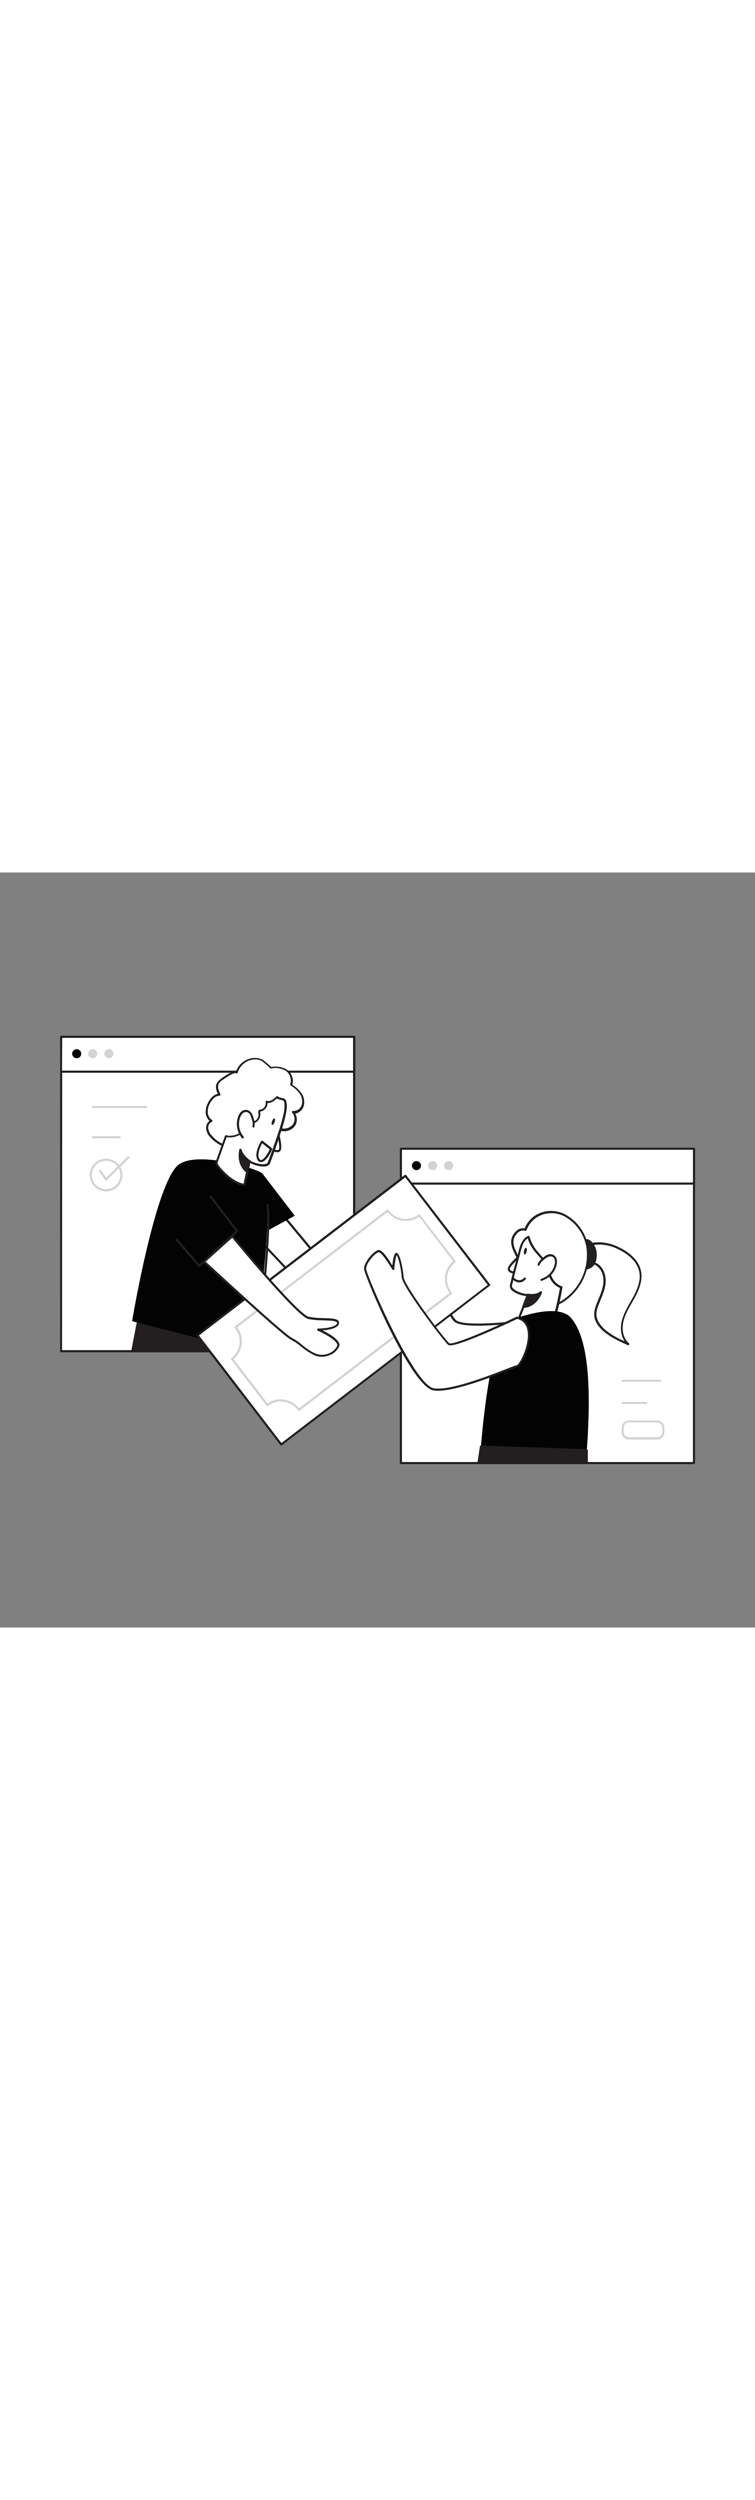 <svg version="1.1" id="Layer_1" xmlns="http://www.w3.org/2000/svg" xmlns:xlink="http://www.w3.org/1999/xlink" x="0px" y="0px" viewBox="0 0 500 500" style="width: 151px;" xml:space="preserve" data-imageid="money-transfer-3-4" imageName="Money Transfer 3" class="illustrations_image">
<rect x="0" y="0" width="500" height="500" fill="#808080" stroke="none"/>
<style type="text/css">
	.st0_money-transfer-3-4{fill:#FFFFFF;}
	.st1_money-transfer-3-4{fill:#231F20;}
	.st2_money-transfer-3-4{fill:#68E1FD;}
	.st3_money-transfer-3-4{fill:#D1D3D4;}
</style>
<g id="Screen_2_money-transfer-3-4">
	<rect x="265.5" y="183" class="st0_money-transfer-3-4" width="194.1" height="208.1"/>
	<path class="st1_money-transfer-3-4" d="M459.5,391.8H265.5c-0.4,0-0.7-0.3-0.7-0.7v0V183c0-0.4,0.3-0.7,0.7-0.7l0,0h194.1c0.4,0,0.7,0.3,0.7,0.7&#10;&#9;&#9;c0,0,0,0,0,0v208.1C460.2,391.5,459.9,391.8,459.5,391.8L459.5,391.8z M266.2,390.4h192.7V183.7H266.2L266.2,390.4z"/>
	<rect x="265.5" y="183" class="st0_money-transfer-3-4" width="194.1" height="23.1"/>
	<path class="st1_money-transfer-3-4" d="M459.5,206.7H265.5c-0.4,0-0.7-0.3-0.7-0.7c0,0,0,0,0,0v-23c0-0.4,0.3-0.7,0.7-0.7l0,0h194.1&#10;&#9;&#9;c0.4,0,0.7,0.3,0.7,0.7c0,0,0,0,0,0v23C460.3,206.4,459.9,206.7,459.5,206.7C459.6,206.7,459.6,206.7,459.5,206.7z M266.2,205.3&#10;&#9;&#9;h192.7v-21.7H266.2L266.2,205.3z"/>
	<circle class="st2_money-transfer-3-4 targetColor" cx="275.8" cy="194.1" r="3" style="fill: rgb(3, 3, 3);"/>
	<circle class="st3_money-transfer-3-4" cx="286.5" cy="194.1" r="3"/>
	<circle class="st3_money-transfer-3-4" cx="297.1" cy="194.1" r="3"/>
	<path class="st3_money-transfer-3-4" d="M437.2,337.3h-24.8c-0.4,0-0.7-0.3-0.7-0.7s0.3-0.7,0.7-0.7c0,0,0,0,0,0h24.8c0.4,0,0.7,0.3,0.7,0.7&#10;&#9;&#9;C437.9,336.9,437.6,337.3,437.2,337.3z"/>
	<path class="st3_money-transfer-3-4" d="M428,352h-15.6c-0.4,0-0.7-0.3-0.7-0.7s0.3-0.7,0.7-0.7c0,0,0,0,0,0H428c0.4,0,0.7,0.3,0.7,0.7&#10;&#9;&#9;S428.4,352,428,352C428,352,428,352,428,352z"/>
	<path class="st3_money-transfer-3-4" d="M435.2,375.5h-18.7c-2.6,0-4.8-2.1-4.8-4.8v-3c0-2.6,2.1-4.8,4.8-4.8h18.7c2.6,0,4.8,2.1,4.8,4.8v3&#10;&#9;&#9;C440,373.3,437.8,375.5,435.2,375.5z M416.5,364.2c-1.9,0-3.4,1.5-3.4,3.4v0v3c0,1.9,1.5,3.4,3.4,3.4h0h18.7c1.9,0,3.4-1.5,3.4-3.4&#10;&#9;&#9;v0v-3c0-1.9-1.5-3.4-3.4-3.4h0H416.5z"/>
</g>
<g id="Character_Female_Right_Hand_money-transfer-3-4">
	<path class="st0_money-transfer-3-4" d="M350.3,296.7c0,0-43.3,6.2-49.1,0s-19.1-41.4-19.1-41.4L266.6,268c0,0,11.6,66,31.2,65.6s63.6-16.5,63.6-16.5&#10;&#9;&#9;L350.3,296.7L350.3,296.7z"/>
	<path class="st1_money-transfer-3-4" d="M297.7,334.3c-19.9,0-31.2-63.5-31.7-66.2c0-0.2,0-0.5,0.2-0.7l15.4-12.7c0.2-0.1,0.4-0.2,0.6-0.1&#10;&#9;&#9;c0.2,0.1,0.4,0.2,0.5,0.4c0.1,0.4,13.3,35.2,19,41.2c4.6,4.8,36.5,1.5,48.5-0.2c0.3,0,0.6,0.1,0.7,0.4l11.1,20.5&#10;&#9;&#9;c0.2,0.3,0.1,0.8-0.3,1c0,0-0.1,0-0.1,0c-0.4,0.2-44.3,16.2-63.8,16.5L297.7,334.3L297.7,334.3z M267.4,268.3&#10;&#9;&#9;c1,5.5,12.3,64.6,30.2,64.6h0.1c17.9-0.3,56.6-14,62.6-16.1l-10.5-19.3c-2.2,0.3-11.9,1.6-21.9,2.2c-15.5,1-24.7,0.2-27.3-2.5&#10;&#9;&#9;c-5.4-5.7-16.7-35-18.9-40.7L267.4,268.3L267.4,268.3z"/>
</g>
<g id="Screen_1_money-transfer-3-4">
	<rect x="40.5" y="108.9" class="st0_money-transfer-3-4" width="194.1" height="208.1"/>
	<path class="st1_money-transfer-3-4" d="M234.5,317.7H40.5c-0.4,0-0.7-0.3-0.7-0.7l0,0V108.9c0-0.4,0.3-0.7,0.7-0.7h194.1c0.4,0,0.7,0.3,0.7,0.7V317&#10;&#9;&#9;C235.2,317.4,234.9,317.7,234.5,317.7C234.6,317.7,234.5,317.7,234.5,317.7z M41.1,316.3h192.7V109.6H41.2L41.1,316.3z"/>
	<rect x="40.5" y="108.9" class="st0_money-transfer-3-4" width="194.1" height="23.1"/>
	<path class="st1_money-transfer-3-4" d="M234.5,132.6H40.5c-0.4,0-0.7-0.3-0.7-0.7v-23.1c0-0.4,0.3-0.7,0.7-0.7h194.1c0.4,0,0.7,0.3,0.7,0.7v23&#10;&#9;&#9;C235.2,132.3,234.9,132.6,234.5,132.6C234.5,132.6,234.5,132.6,234.5,132.6z M41.1,131.2h192.7v-21.7H41.2L41.1,131.2z"/>
	<circle class="st2_money-transfer-3-4 targetColor" cx="50.8" cy="120" r="3" style="fill: rgb(3, 3, 3);"/>
	<circle class="st3_money-transfer-3-4" cx="61.4" cy="120" r="3"/>
	<circle class="st3_money-transfer-3-4" cx="72.1" cy="120" r="3"/>
	<path class="st3_money-transfer-3-4" d="M96.9,156H61.4c-0.4,0-0.7-0.3-0.7-0.7c0-0.4,0.3-0.7,0.7-0.7c0,0,0,0,0,0h35.5c0.4,0,0.7,0.3,0.7,0.7&#10;&#9;&#9;C97.6,155.7,97.3,156,96.9,156z"/>
	<path class="st3_money-transfer-3-4" d="M79.2,176H61.4c-0.4,0-0.7-0.3-0.7-0.7c0-0.4,0.3-0.7,0.7-0.7h17.8c0.4,0,0.7,0.3,0.7,0.7&#10;&#9;&#9;C79.9,175.7,79.6,176,79.2,176C79.2,176,79.2,176,79.2,176z"/>
	<path class="st3_money-transfer-3-4" d="M70.3,211.2c-6,0-10.9-4.9-10.9-10.9c0-6,4.9-10.8,10.8-10.8c6,0,10.9,4.9,10.9,10.8&#10;&#9;&#9;C81.1,206.4,76.3,211.2,70.3,211.2z M70.3,190.9c-5.2,0-9.5,4.2-9.5,9.4c0,5.2,4.2,9.4,9.4,9.4c5.2,0,9.5-4.2,9.5-9.4l0,0&#10;&#9;&#9;C79.8,195.2,75.5,190.9,70.3,190.9z"/>
	<path class="st3_money-transfer-3-4" d="M70.3,204L70.3,204c-0.3,0-0.4-0.1-0.6-0.3l-4.1-5.6c-0.2-0.3-0.2-0.8,0.2-1c0.3-0.2,0.8-0.2,1,0.1l3.6,4.9&#10;&#9;&#9;l14.2-14c0.3-0.3,0.7-0.3,1,0s0.3,0.7,0,1l-14.8,14.6C70.7,203.9,70.5,204,70.3,204L70.3,204z"/>
</g>
<g id="Character_Male_and_Money_money-transfer-3-4">
	<polygon class="st1_money-transfer-3-4" points="92.1,293.2 87.6,317 161.7,317 157.6,305 &#9;"/>
	<path class="st1_money-transfer-3-4" d="M161.7,317.7H87.6c-0.2,0-0.4-0.1-0.5-0.2c-0.1-0.2-0.2-0.4-0.2-0.6l4.6-23.8c0.1-0.4,0.4-0.6,0.8-0.6&#10;&#9;&#9;l65.5,11.7c0.3,0,0.5,0.2,0.5,0.5l4.1,12.1c0.1,0.4-0.1,0.8-0.4,0.9C161.8,317.7,161.8,317.7,161.7,317.7L161.7,317.7z M88.4,316.3&#10;&#9;&#9;h72.3l-3.6-10.8l-64.4-11.5L88.4,316.3L88.4,316.3z"/>
	<polygon class="st0_money-transfer-3-4" points="186.6,225.9 228.6,276.5 210.1,284.1 165.1,236.2 &#9;"/>
	<path class="st1_money-transfer-3-4" d="M210.1,284.8c-0.2,0-0.4-0.1-0.5-0.2l-45-47.9c-0.2-0.2-0.2-0.4-0.2-0.6c0-0.2,0.2-0.4,0.4-0.5l21.5-10.3&#10;&#9;&#9;c0.3-0.1,0.6-0.1,0.8,0.2l42,50.6c0.1,0.2,0.2,0.4,0.1,0.6c-0.1,0.2-0.2,0.4-0.4,0.5l-18.5,7.6&#10;&#9;&#9;C210.3,284.8,210.2,284.8,210.1,284.8L210.1,284.8z M166.2,236.4l44,46.9l17.2-7l-41.1-49.5L166.2,236.4z"/>
	<polygon class="st2_money-transfer-3-4 targetColor" points="173.9,199.5 195.2,227.3 166.2,243.2 &#9;" style="fill: rgb(3, 3, 3);"/>
	<path class="st2_money-transfer-3-4 targetColor" d="M173.9,199.5c-1.8-2.9-42.1-15.5-55.4-6.2s-27.3,81.5-31,103.8l80.7,20.8C168.2,317.9,183.7,215.4,173.9,199.5&#10;&#9;&#9;L173.9,199.5z" style="fill: rgb(3, 3, 3);"/>
	<path class="st1_money-transfer-3-4" d="M172.3,299.8L172.3,299.8c-0.5,0-0.7-0.4-0.7-0.8c0,0,0,0,0,0c0.1-0.6,7.2-63,4.9-78.6&#10;&#9;&#9;c-0.1-0.4,0.2-0.7,0.6-0.8c0.4-0.1,0.7,0.2,0.8,0.6c2.3,15.8-4.6,76.4-4.9,79C172.9,299.6,172.6,299.8,172.3,299.8L172.3,299.8z"/>
	<path class="st0_money-transfer-3-4" d="M151.6,182.1c-4.4-1.5-8.4-3.4-11.6-7.1c-1.5-1.5-2.4-3.4-2.8-5.4c-0.2-2.1,0.8-4.4,2.8-5&#10;&#9;&#9;c-1.9-1.3-3.1-3.4-3.1-5.8c0-2.3,0.6-4.5,1.7-6.5c1.4-2.6,3.7-5.1,6.7-5.2c-1.1-2.3-2.1-4.9-1.1-7.2c0.6-1.1,1.5-2.1,2.5-2.8&#10;&#9;&#9;c2-1.5,4.1-2.9,6.3-4c1.2-0.6,2.7-1.1,3.8-0.3c1.3-4.7,5.2-8.3,10.1-9.2c2.3-0.5,4.8-0.2,6.9,0.9c0.7,0.3,5.9,4.9,5.6,4.9&#10;&#9;&#9;c3.4-1,8.9-0.1,11.4,2.5c2.2,2.4,3,5.7,2,8.8c2.5,1.4,4.6,3.3,6.3,5.6c1.7,2.3,2.2,5.3,1.4,8.1c-0.9,2.7-3.6,4.8-6.4,4.4&#10;&#9;&#9;c2.4,2.5,2.5,6.4,0.3,9c-2.3,2.5-5.8,3.4-9,2.2c-0.4-0.2-0.9-0.3-1.3-0.3c-0.5,0.2-1,0.5-1.4,0.9c-1.5,1.1-3.2,0.7-4.8,1.4&#10;&#9;&#9;c-2.1,0.9-4.1,2.9-6,4.1c-1.9,1.3-3.9,2.5-6,3.6c-2.3,1.2-4.4,3.1-7,3.9c-2.2,0.7-3.5-0.3-5.6-1L151.6,182.1L151.6,182.1z"/>
	<path class="st1_money-transfer-3-4" d="M157.3,184.5c-1,0-2.1-0.3-3-0.7c-0.4-0.2-0.9-0.3-1.4-0.5l-1.6-0.5l0,0c-3.8-1.3-8.2-3.2-11.9-7.3&#10;&#9;&#9;c-1.6-1.6-2.6-3.6-2.9-5.8c-0.2-2,0.6-4,2.2-5.2c-1.5-1.5-2.5-3.5-2.5-5.6c0-2.4,0.6-4.8,1.8-6.9c0.8-1.5,2.9-4.8,6.2-5.4&#10;&#9;&#9;c-1-2.2-1.7-4.7-0.7-6.9c0.7-1.2,1.6-2.2,2.7-3c2-1.6,4.1-2.9,6.4-4.1c1.1-0.7,2.4-0.9,3.6-0.7c1.6-4.6,5.6-8,10.4-8.9&#10;&#9;&#9;c2.5-0.5,5.1-0.1,7.4,1c2,1.5,3.8,3.1,5.6,4.8c3.5-0.8,9,0.1,11.7,2.8c2.3,2.4,3.2,5.8,2.3,9c2.4,1.4,4.4,3.3,6,5.5&#10;&#9;&#9;c1.8,2.5,2.3,5.7,1.5,8.7c-0.8,2.5-3,4.4-5.6,4.9c1.7,2.8,1.4,6.2-0.6,8.7c-2.5,2.7-6.3,3.7-9.8,2.4h-0.1c-0.3-0.1-0.6-0.2-0.9-0.2&#10;&#9;&#9;c-0.3,0.1-0.6,0.3-0.8,0.5l-0.3,0.2c-0.9,0.6-1.9,0.9-3,1c-0.6,0.1-1.3,0.2-1.9,0.5c-1.4,0.7-2.8,1.6-4,2.7c-0.6,0.5-1.3,1-1.9,1.4&#10;&#9;&#9;c-2,1.3-4,2.5-6.1,3.7c-0.8,0.4-1.5,0.9-2.3,1.4c-1.5,1.1-3.1,1.9-4.8,2.5C158.4,184.5,157.8,184.6,157.3,184.5z M155.4,133&#10;&#9;&#9;c-0.8,0.1-1.5,0.3-2.1,0.7c-2.2,1.1-4.2,2.4-6.2,3.9c-1,0.6-1.8,1.5-2.3,2.5c-0.9,2,0.1,4.5,1.1,6.7c0.1,0.2,0.1,0.5,0,0.7&#10;&#9;&#9;c-0.1,0.2-0.3,0.3-0.6,0.3c-3.2,0.1-5.3,3.4-6.1,4.8c-1.1,1.9-1.7,4-1.6,6.1c0,2.1,1.1,4,2.8,5.2c0.2,0.1,0.4,0.4,0.3,0.7&#10;&#9;&#9;c0,0.3-0.2,0.5-0.5,0.6c-1.7,0.6-2.5,2.7-2.3,4.3c0.3,1.9,1.2,3.6,2.6,5c3.4,3.9,7.6,5.7,11.3,6.9l0,0l1.6,0.5&#10;&#9;&#9;c0.5,0.2,1,0.4,1.5,0.5c1.1,0.6,2.5,0.8,3.7,0.4c1.6-0.6,3.1-1.4,4.5-2.4c0.8-0.5,1.6-1,2.4-1.4c2.1-1.1,4.1-2.3,6-3.6&#10;&#9;&#9;c0.6-0.4,1.2-0.9,1.9-1.4c1.3-1.1,2.7-2,4.2-2.8c0.7-0.3,1.5-0.5,2.2-0.6c0.9-0.1,1.7-0.3,2.4-0.8l0.2-0.2c0.4-0.4,1-0.7,1.5-0.8&#10;&#9;&#9;c0.5,0,1,0.1,1.5,0.3h0.1c2.9,1.1,6.1,0.3,8.2-2c1.9-2.3,1.8-5.8-0.2-8c-0.2-0.2-0.3-0.5-0.1-0.8c0.1-0.3,0.4-0.4,0.7-0.4&#10;&#9;&#9;c2.6,0.1,4.9-1.5,5.7-4c0.7-2.6,0.2-5.3-1.3-7.4c-1.6-2.2-3.6-4.1-6-5.4c-0.3-0.2-0.4-0.5-0.3-0.8c0.9-2.8,0.2-5.9-1.9-8.1&#10;&#9;&#9;c-2.4-2.4-7.6-3.3-10.7-2.4l0,0c-0.4,0.1-0.7-0.1-0.9-0.4c-1.7-1.6-3.4-3.2-5.3-4.6c-2-1-4.3-1.3-6.5-0.8c-4.6,0.9-8.2,4.2-9.5,8.6&#10;&#9;&#9;c-0.1,0.2-0.2,0.4-0.4,0.5c-0.2,0.1-0.5,0-0.7-0.1c-0.3-0.2-0.6-0.3-0.9-0.3L155.4,133z"/>
	<path class="st0_money-transfer-3-4" d="M183.8,171.5c0,0,3.2,11.2,1.3,12.7s-5.6-1.1-5.6-1.1"/>
	<path class="st1_money-transfer-3-4" d="M183.6,185.3c-1.6-0.2-3.2-0.7-4.6-1.7c-0.3-0.2-0.5-0.6-0.3-1c0.2-0.3,0.6-0.5,1-0.3c0,0,0.1,0,0.1,0.1&#10;&#9;&#9;c0.9,0.6,3.6,2.1,4.8,1.1c0.9-0.7-0.1-6.8-1.5-11.9c-0.1-0.4,0-0.8,0.4-0.9c0.4-0.1,0.8,0,0.9,0.4c0,0,0,0.1,0,0.1&#10;&#9;&#9;c0.8,2.7,3.1,11.7,1,13.4C184.9,185.1,184.2,185.3,183.6,185.3L183.6,185.3z"/>
	<path class="st0_money-transfer-3-4" d="M188.2,150.7c0.5,0.5,0.8,1.2,0.8,1.9c0.3,2.5,0.1,5-0.5,7.4c-1,4.7-2.4,9.4-4,14c-2,6.1-4.1,12.2-6.4,18.2&#10;&#9;&#9;c-1.4,3.8-11.5,0.7-12.9-1l-3.3,15.8c0,0-5.2-0.2-12.1-6.6s-6.4-8.3-6.4-8.3l6.3-17.5c0,0,6.6,2.2,13.1-4.5c1-1.1,1.9-3,3.1-3.8&#10;&#9;&#9;c1.5-1,3.2-0.8,4.5-2.2c1.2-1.4,1.7-3.3,1.3-5.1c-0.1-0.4-0.2-0.9,0.1-1.1c0.2-0.1,0.4-0.2,0.7-0.2c2.7-0.5,4.5-3.1,4.1-5.8&#10;&#9;&#9;c0,0,0,0,0-0.1c2.5,0.8,5-1.2,7-3.1c-0.6,0.6,3.9,1.4,4,1.5c0.3,0.1,0.6,0.3,0.8,0.5L188.2,150.7z"/>
	<path class="st1_money-transfer-3-4" d="M161.9,207.6L161.9,207.6c-0.2,0-5.6-0.3-12.6-6.7c-6.7-6.1-6.7-8.4-6.6-9l6.3-17.5c0.1-0.4,0.5-0.5,0.9-0.4&#10;&#9;&#9;c0.2,0.1,6.3,1.9,12.4-4.3c0.4-0.5,0.8-1,1.1-1.5c0.5-0.9,1.3-1.7,2.1-2.4c0.6-0.4,1.3-0.7,2.1-0.9c0.9-0.2,1.7-0.6,2.3-1.2&#10;&#9;&#9;c1.1-1.2,1.5-2.9,1.2-4.5c-0.2-0.6-0.1-1.3,0.3-1.8c0.3-0.2,0.6-0.4,1-0.4c1.2-0.2,2.2-0.8,2.8-1.8c0.7-0.9,0.9-2.1,0.7-3.2&#10;&#9;&#9;c-0.1-0.2,0-0.5,0.2-0.7c0.2-0.2,0.4-0.2,0.7-0.1c2.2,0.7,4.5-1.2,6.3-2.9l0,0c0.3-0.3,0.7-0.3,1,0c0.1,0.1,0.2,0.2,0.2,0.3&#10;&#9;&#9;c1,0.4,2.1,0.7,3.2,0.9l0.3,0.1c0.4,0.1,0.7,0.3,1,0.6l0,0c0.6,0.6,0.9,1.4,1,2.3c0.5,2.6-0.1,5.4-0.5,7.6&#10;&#9;&#9;c-0.9,4.3-2.1,8.6-3.6,12.8l-0.4,1.3c-2,6.1-4.1,12.2-6.4,18.2c-0.5,1.3-1.7,2.1-3.1,2.2c-3.1,0.5-7.8-0.9-10-2.2l-3.1,14.7&#10;&#9;&#9;C162.5,207.4,162.2,207.6,161.9,207.6L161.9,207.6z M144,192.3c0,0,0.2,2,6.2,7.5c5.3,4.9,9.6,6,11.1,6.3l3.2-15.2&#10;&#9;&#9;c0.1-0.3,0.3-0.5,0.5-0.5c0.3-0.1,0.5,0,0.7,0.2c0.8,1,6.2,3,9.7,2.5c1.1-0.2,1.8-0.6,2-1.3c2.3-6,4.4-12.1,6.4-18.1l0.4-1.3&#10;&#9;&#9;c1.5-4.1,2.6-8.3,3.6-12.6c0.6-2.3,0.7-4.7,0.5-7.1c0-0.5-0.2-1.1-0.6-1.5c-0.2-0.1-0.4-0.3-0.6-0.4H187c-1.3-0.2-2.5-0.6-3.7-1.1&#10;&#9;&#9;c-1.7,1.6-3.8,3.1-6.1,2.9c0,1.2-0.3,2.3-1,3.3c-0.9,1.3-2.2,2.1-3.7,2.4c-0.1,0-0.2,0-0.3,0c0.1,0.1,0.1,0.3,0.1,0.4&#10;&#9;&#9;c0.4,2-0.1,4.2-1.5,5.7c-0.8,0.8-1.8,1.4-2.9,1.6c-0.6,0.2-1.2,0.4-1.7,0.7c-0.7,0.6-1.3,1.2-1.7,2c-0.4,0.6-0.8,1.1-1.3,1.7&#10;&#9;&#9;c-5.6,5.7-11.2,5.2-13.1,4.8L144,192.3L144,192.3L144,192.3z"/>
	<path class="st0_money-transfer-3-4" d="M167.8,168.2c0.3-1.6,0.2-3.2-0.4-4.8c-0.3-1.2-0.7-2.4-1.3-3.5c-0.6-1.1-1.7-1.9-3-2.1&#10;&#9;&#9;c-1.1-0.1-2.2,0.4-3,1.1c-0.8,0.8-1.4,1.7-1.7,2.8c-1.7,4.6-0.8,9.8,2.4,13.6c-0.1-0.2-0.1-0.3-0.2-0.5"/>
	<path class="st1_money-transfer-3-4" d="M160.7,176.1c-0.2,0-0.4-0.1-0.5-0.2c-3.3-4-4.2-9.4-2.5-14.3c0.4-1.2,1-2.2,1.9-3.1c0.9-0.9,2.2-1.4,3.6-1.3&#10;&#9;&#9;c1.5,0.2,2.8,1.1,3.5,2.4c0.7,1.1,1.1,2.4,1.4,3.7c0.6,1.6,0.7,3.4,0.4,5.1c-0.1,0.4-0.5,0.6-0.8,0.5c-0.4-0.1-0.6-0.5-0.5-0.8&#10;&#9;&#9;c0,0,0,0,0-0.1c0.3-1.5,0.1-3-0.4-4.4c-0.3-1.2-0.7-2.3-1.2-3.3c-0.5-0.9-1.4-1.6-2.5-1.7c-0.9,0-1.8,0.3-2.4,0.9&#10;&#9;&#9;c-0.7,0.7-1.2,1.6-1.6,2.5c-1.5,4.1-0.9,8.7,1.7,12.2c0.2,0.1,0.3,0.2,0.4,0.4l0.2,0.5c0.1,0.3,0,0.7-0.2,0.9&#10;&#9;&#9;C161,176.1,160.9,176.1,160.7,176.1L160.7,176.1z"/>
	<path class="st1_money-transfer-3-4" d="M165.2,191.1c0,0-4.7-3.3-6-7.6c0,0-2.6,9.4,4.5,14.7L165.2,191.1z"/>
	<path class="st1_money-transfer-3-4" d="M163.7,198.9c-0.1,0-0.3,0-0.4-0.1c-7.4-5.5-4.8-15.3-4.8-15.4c0.1-0.3,0.4-0.5,0.7-0.5c0.3,0,0.6,0.2,0.7,0.5&#10;&#9;&#9;c1.2,4.1,5.7,7.2,5.7,7.2c0.2,0.2,0.3,0.4,0.3,0.7l-1.5,7.1c0,0.2-0.2,0.4-0.4,0.5C163.9,198.8,163.8,198.9,163.7,198.9&#10;&#9;&#9;L163.7,198.9z M159.5,186c-0.2,2.8,0,7.6,3.7,10.9l1.1-5.5C162.5,190,160.8,188.1,159.5,186z"/>
	<ellipse transform="matrix(0.339 -0.941 0.941 0.339 -35.573 279.281)" class="st1_money-transfer-3-4" cx="180.9" cy="165" rx="2.3" ry="0.9"/>
	<path class="st0_money-transfer-3-4" d="M179.4,183l-6-4.8c0,0-4.6,7.6-2.4,11.6S177.9,187,179.4,183L179.4,183z"/>
	<path class="st1_money-transfer-3-4" d="M172.8,191.8c-1,0-1.9-0.6-2.3-1.6c-2.5-4.3,2.2-12,2.4-12.3c0.1-0.2,0.3-0.3,0.5-0.3c0.2,0,0.4,0,0.6,0.1&#10;&#9;&#9;l6,4.8c0.2,0.2,0.3,0.5,0.2,0.8c-0.9,2.6-4.1,8.2-7.1,8.5L172.8,191.8L172.8,191.8z M173.6,179.3c-1,1.9-3.6,7.2-1.9,10.2&#10;&#9;&#9;c0.5,0.8,0.9,0.9,1.2,0.9c1.7-0.1,4.3-3.8,5.7-7.1L173.6,179.3L173.6,179.3z"/>
	
		<rect x="140.7" y="244.2" transform="matrix(0.794 -0.609 0.609 0.794 -129.406 198.183)" class="st0_money-transfer-3-4" width="173.4" height="91.2"/>
	<path class="st1_money-transfer-3-4" d="M186.3,379.5c-0.2,0-0.4-0.1-0.6-0.3l-55.5-72.3c-0.1-0.1-0.2-0.3-0.1-0.5c0-0.2,0.1-0.4,0.3-0.5L268,200.3&#10;&#9;&#9;c0.3-0.2,0.7-0.2,1,0.1c0,0,0,0,0,0l55.5,72.3c0.1,0.1,0.2,0.3,0.1,0.5c0,0.2-0.1,0.4-0.3,0.5L186.7,379.3&#10;&#9;&#9;C186.6,379.4,186.4,379.5,186.3,379.5L186.3,379.5z M131.8,306.6l54.6,71.2L323,273.1l-54.6-71.2L131.8,306.6L131.8,306.6z"/>
	<path class="st3_money-transfer-3-4" d="M198,356.5h-0.1c-0.2,0-0.4-0.1-0.5-0.3c-0.1-0.1-0.2-0.3-0.3-0.4c-4.7-6.1-13.5-7.3-19.6-2.6&#10;&#9;&#9;c-0.3,0.2-0.7,0.2-1-0.1c0,0,0,0,0,0l-23.4-30.5c-0.2-0.3-0.2-0.7,0.1-1c0,0,0,0,0,0c6.1-4.7,7.3-13.4,2.6-19.6&#10;&#9;&#9;c-0.1-0.1-0.2-0.3-0.3-0.4c-0.1-0.1-0.2-0.3-0.2-0.5c0-0.2,0.1-0.4,0.3-0.5l100.7-77.3c0.3-0.2,0.8-0.2,1,0.2c0,0,0,0,0,0&#10;&#9;&#9;c0.1,0.1,0.2,0.3,0.3,0.4c4.7,6.1,13.5,7.3,19.6,2.6c0.1-0.1,0.3-0.2,0.5-0.1c0.2,0,0.4,0.1,0.5,0.3l23.4,30.5&#10;&#9;&#9;c0.2,0.3,0.2,0.7-0.1,1c0,0,0,0,0,0c-6.1,4.7-7.3,13.5-2.6,19.6c0.1,0.1,0.2,0.3,0.3,0.4c0.1,0.1,0.2,0.3,0.2,0.5&#10;&#9;&#9;c0,0.2-0.1,0.4-0.3,0.5l-100.7,77.2C198.3,356.4,198.2,356.5,198,356.5L198,356.5z M186,348.9c4.7,0,9.2,2.2,12.1,5.9l99.6-76.4&#10;&#9;&#9;c-4.9-6.5-3.9-15.7,2.4-21L277.6,228c-6.7,4.7-15.9,3.3-20.9-3.2l-99.6,76.4c4.9,6.5,3.9,15.8-2.4,21l22.5,29.4&#10;&#9;&#9;C179.8,349.8,182.9,348.8,186,348.9L186,348.9z"/>
	<path class="st0_money-transfer-3-4" d="M153.8,240.8c0,0,42.8,52.2,50.5,54.1s20.5-0.4,19.6,3.7s-13.2,4.1-13.2,4.1s15.1,6.6,13.2,11s-9,8.1-15.4,5.3&#10;&#9;&#9;s-10-7.5-15.5-10.2s-57.9-51.1-57.9-51.1L153.8,240.8L153.8,240.8z"/>
	<path class="st1_money-transfer-3-4" d="M213.2,320.7c-1.7,0-3.4-0.3-4.9-1c-3.2-1.5-6.1-3.4-8.8-5.7c-2.1-1.8-4.3-3.3-6.8-4.6&#10;&#9;&#9;c-5.6-2.7-55.9-49.3-58-51.2c-0.1-0.1-0.2-0.3-0.2-0.5c0-0.2,0.1-0.4,0.2-0.5l18.6-16.8c0.1-0.1,0.3-0.2,0.5-0.2&#10;&#9;&#9;c0.2,0,0.4,0.1,0.5,0.2c11.9,14.5,44,52.4,50.1,53.8c3.3,0.6,6.6,0.9,10,0.9c4.7,0.1,8.4,0.2,9.7,1.8c0.4,0.5,0.5,1.2,0.4,1.8&#10;&#9;&#9;c-0.7,3.3-7.1,4.2-10.9,4.5c4.6,2.3,12.6,6.9,11,10.7c-1.3,2.6-3.5,4.7-6.3,5.7C216.7,320.3,215,320.7,213.2,320.7L213.2,320.7z&#10;&#9;&#9; M136.2,257.7c5.7,5.2,52,48,57.1,50.5c2.5,1.3,4.8,2.9,7,4.8c2.6,2.2,5.4,4.1,8.5,5.5c2.8,1.2,6,1.2,8.9,0c2.4-0.9,4.4-2.6,5.6-5&#10;&#9;&#9;c1.1-2.6-6.9-7.5-12.9-10.1c-0.3-0.1-0.5-0.5-0.4-0.8c0.1-0.3,0.3-0.6,0.7-0.6c4.5,0,11.9-1,12.5-3.5c0.1-0.2,0-0.5-0.1-0.6&#10;&#9;&#9;c-0.8-1.1-4.8-1.2-8.6-1.3c-3.5,0-6.9-0.3-10.3-0.9c-7.5-1.8-45.5-47.8-50.4-53.8L136.2,257.7L136.2,257.7z"/>
	<polyline class="st2_money-transfer-3-4 targetColor" points="139.4,214.4 157,237.4 132,260.5 117,243.2 &#9;" style="fill: rgb(3, 3, 3);"/>
	<path class="st1_money-transfer-3-4" d="M132,261.2L132,261.2c-0.2,0-0.4-0.1-0.5-0.2l-15-17.3c-0.3-0.3-0.2-0.7,0.1-1c0.3-0.3,0.7-0.2,1,0.1&#10;&#9;&#9;l14.5,16.7l24-22.1l-17.2-22.5c-0.1-0.4,0-0.8,0.4-0.9c0.2-0.1,0.5-0.1,0.7,0.1l17.6,23c0.2,0.3,0.2,0.7-0.1,0.9l-25,23&#10;&#9;&#9;C132.4,261.1,132.2,261.1,132,261.2L132,261.2z"/>
</g>
<g id="Character_Female_money-transfer-3-4">
	<path class="st0_money-transfer-3-4" d="M397.9,245.7c4.1,0.3,8.2,1.4,11.9,3.3c6.4,3.1,12.6,8.2,14.1,15.1c1.2,5.7-1,11.5-3.7,16.6s-6.1,10-7.6,15.6&#10;&#9;&#9;s-0.8,12.3,3.6,16c-5.8-2.6-11.8-5.3-16.5-9.6c-2.8-2.5-5.1-5.8-5.4-9.5c-0.2-3.1,1-6,2.2-8.9c1.8-4.2,3.7-8.5,4-13&#10;&#9;&#9;s-1.4-9.5-5.4-11.9c-3.5-2-14.7-1.8-13-8.1C383.5,246.5,393.9,245.6,397.9,245.7L397.9,245.7z"/>
	<path class="st1_money-transfer-3-4" d="M416.1,313.1c-0.1,0-0.2,0-0.3-0.1c-5.8-2.6-11.8-5.3-16.7-9.7c-3.4-3.1-5.4-6.6-5.6-10&#10;&#9;&#9;c-0.2-3.1,0.9-6.1,2.2-9.2l0.2-0.6c1.7-3.9,3.4-8,3.7-12.2c0.3-4.9-1.7-9.2-5-11.2c-1.4-0.6-2.9-1.1-4.4-1.4&#10;&#9;&#9;c-3.3-0.8-7.1-1.7-8.5-4.1c-0.6-1.1-0.7-2.4-0.3-3.5c1.5-5.5,12.4-6.4,16.5-6.2c4.2,0.3,8.4,1.4,12.2,3.4&#10;&#9;&#9;c4.6,2.2,12.7,7.2,14.4,15.6c1,4.9-0.2,10.3-3.8,17.1c-0.7,1.3-1.5,2.6-2.2,3.9c-2.1,3.6-4.2,7.4-5.4,11.5&#10;&#9;&#9;c-1.3,4.7-1.2,11.5,3.4,15.3c0.3,0.2,0.3,0.7,0.1,1C416.6,313,416.4,313.1,416.1,313.1L416.1,313.1z M397,246.4&#10;&#9;&#9;c-4.7,0-13.1,1.2-14.2,5.2c-0.3,0.8-0.2,1.7,0.2,2.4c1.1,1.9,4.6,2.7,7.6,3.4c1.7,0.3,3.3,0.8,4.8,1.5c3.8,2.2,6,7.1,5.7,12.5&#10;&#9;&#9;c-0.3,4.5-2.1,8.6-3.8,12.7l-0.2,0.6c-1.3,3-2.3,5.7-2.1,8.5c0.3,3.8,3,7,5.2,9.1c3.9,3.5,8.6,6,13.4,8.1&#10;&#9;&#9;c-2.9-4.3-2.8-10.1-1.6-14.3s3.4-8.1,5.5-11.8c0.7-1.3,1.5-2.6,2.2-3.9c3.4-6.4,4.6-11.6,3.6-16.1c-1.6-7.8-9.3-12.6-13.7-14.7&#10;&#9;&#9;c-3.6-1.9-7.6-3-11.6-3.2L397,246.4L397,246.4z"/>
	<path class="st1_money-transfer-3-4" d="M392.9,247.1c1.4,2.4,1.9,5.1,1.5,7.8c-0.1,1.8-0.8,3.6-1.9,5c-1.5,1.7-3.7,2.5-5.9,2.3c-1,0-1.9-0.4-2.7-1.1&#10;&#9;&#9;c-0.5-0.6-0.9-1.4-1-2.2C381.7,253.3,385.8,236.1,392.9,247.1L392.9,247.1z"/>
	<path class="st1_money-transfer-3-4" d="M387.1,263c-0.2,0-0.4,0-0.6,0c-1.2,0-2.3-0.5-3.1-1.3c-0.6-0.7-1-1.6-1.1-2.6c-0.9-4.1,0.9-14.4,5-16.1&#10;&#9;&#9;c2-0.8,4.1,0.4,6.2,3.7c1.5,2.5,2,5.4,1.6,8.3c-0.1,2-0.8,3.8-2,5.4C391.5,262.1,389.4,263,387.1,263L387.1,263z M388.4,244.2&#10;&#9;&#9;c-0.2,0-0.5,0-0.7,0.1c-3.1,1.2-5,10.5-4.1,14.5c0.1,0.7,0.4,1.4,0.8,1.9c0.6,0.5,1.4,0.9,2.2,0.9c2,0.2,4-0.6,5.3-2.1&#10;&#9;&#9;c1-1.3,1.6-2.9,1.7-4.6c0.4-2.5-0.1-5.1-1.4-7.4l0,0C391.3,245.9,389.8,244.2,388.4,244.2L388.4,244.2z"/>
	<path class="st0_money-transfer-3-4" d="M355.9,284.3c1.7,2,4.2,3.1,8.4,2.6c3.5-0.5,6.8-1.8,9.6-3.9c11.3-8,17.1-21.6,15-35.3&#10;&#9;&#9;c-2.3-13.5-15.8-27-30.3-21.8c-5,1.8-8.9,5.7-10.7,10.7c-1.9-0.8-4.2,0-5.6,1.5c-3.8,3.8-3.6,7.8-1.6,12.2&#10;&#9;&#9;c3.3,7.4,7.4,14.4,10.4,21.9C352.8,276.7,353.5,281.4,355.9,284.3L355.9,284.3z"/>
	<path class="st1_money-transfer-3-4" d="M362.5,287.7c-2.7,0.2-5.4-0.9-7.1-3l0,0c-1.7-2-2.6-4.9-3.5-7.8c-0.4-1.4-0.9-2.9-1.5-4.4&#10;&#9;&#9;c-1.8-4.4-3.9-8.7-6-12.9c-1.5-2.9-3-5.9-4.4-9c-2.4-5.3-1.9-9.5,1.7-13c1.5-1.6,3.6-2.3,5.7-1.9c2-4.9,5.9-8.7,10.8-10.4&#10;&#9;&#9;c5.7-2.1,12.1-1.4,17.3,1.8c7.4,4.5,12.5,12,14,20.5c2.1,13.9-3.8,27.8-15.2,36c-2.9,2.1-6.3,3.5-9.9,4&#10;&#9;&#9;C363.8,287.7,363.2,287.7,362.5,287.7z M356.5,283.9c1.7,2,4.2,2.8,7.8,2.4c3.4-0.5,6.6-1.8,9.3-3.8c11-7.8,16.7-21.2,14.7-34.6&#10;&#9;&#9;c-1.5-8.1-6.3-15.2-13.3-19.5c-4.8-3-10.8-3.6-16.1-1.7c-4.8,1.7-8.5,5.5-10.2,10.2c-0.1,0.2-0.2,0.3-0.4,0.4&#10;&#9;&#9;c-0.2,0.1-0.4,0.1-0.6,0c-1.7-0.7-3.7,0.2-4.9,1.3c-3.2,3.2-3.6,6.6-1.4,11.5c1.4,3,2.9,6,4.3,8.9c2.1,4.2,4.3,8.6,6.1,13&#10;&#9;&#9;c0.6,1.5,1,3,1.5,4.5C354.1,279.4,354.9,282,356.5,283.9L356.5,283.9L356.5,283.9z"/>
	<path class="st0_money-transfer-3-4" d="M345.1,253.1c0,0-8.8,7.5-8.1,9.8s5.3,2.2,5.3,2.2"/>
	<path class="st1_money-transfer-3-4" d="M342.2,265.8c-0.8,0-5.1-0.1-5.9-2.7s6.1-8.7,8.3-10.5c0.3-0.3,0.7-0.2,1,0.1c0.3,0.3,0.2,0.7-0.1,1l0,0&#10;&#9;&#9;c-4.1,3.5-8.2,7.9-7.9,9c0.5,1.5,3.6,1.7,4.6,1.7c0.4,0,0.7,0.3,0.7,0.7C343,265.5,342.7,265.8,342.2,265.8&#10;&#9;&#9;C342.3,265.8,342.3,265.8,342.2,265.8L342.2,265.8L342.2,265.8z"/>
	<path class="st0_money-transfer-3-4" d="M340.3,303.6c9.9,0.8,26.8-9.2,26.9-9.6c2.1-6.4,4.4-19.5,4.4-19.5s-6.7-1.9-8.4-11s-10-10.5-13.3-22.4&#10;&#9;&#9;c-4.8,2.1-5.6,9.1-6.8,13.5c-1.7,6.2-3.3,12.4-4.7,18.6c-0.9,4,9.2,6.9,11.3,6.3C348.1,283.5,345,291.5,340.3,303.6L340.3,303.6z"/>
	<path class="st1_money-transfer-3-4" d="M341.4,304.4c-0.4,0-0.7,0-1.1,0c-0.2,0-0.4-0.1-0.5-0.3c-0.1-0.2-0.1-0.4-0.1-0.6c6.6-17,7-18,8.9-23&#10;&#9;&#9;c-2.6-0.1-7.2-1.6-9.5-3.7c-1.1-0.8-1.6-2.2-1.4-3.5c1.4-6.2,3-12.5,4.8-18.6c0.2-0.7,0.4-1.5,0.6-2.4c1-4.3,2.3-9.7,6.6-11.6&#10;&#9;&#9;c0.2-0.1,0.4-0.1,0.6,0c0.2,0.1,0.3,0.2,0.4,0.4c1.7,6,4.6,9.2,7.4,12.3c2.6,2.9,5.1,5.6,6,10.2c1.6,8.5,7.6,10.3,7.9,10.4&#10;&#9;&#9;c0.3,0.1,0.6,0.4,0.5,0.8c-0.1,0.5-2.3,13.2-4.4,19.6C367.6,295.3,351.2,304.4,341.4,304.4L341.4,304.4z M341.4,303h0.1&#10;&#9;&#9;c9.1,0,23.5-8,25.1-9.3c1.8-5.6,3.8-16.1,4.2-18.6c-1.8-0.7-6.8-3.4-8.2-11.3c-0.8-4.2-3-6.6-5.6-9.5s-5.7-6.2-7.5-12&#10;&#9;&#9;c-3.1,1.9-4.2,6.5-5.1,10.2c-0.2,0.9-0.4,1.7-0.6,2.4c-1.7,6.1-3.3,12.4-4.7,18.6c-0.1,0.9,0.3,1.7,1,2.2c2.6,2.4,8.2,3.7,9.4,3.3&#10;&#9;&#9;c0.3-0.1,0.5,0,0.7,0.2c0.2,0.2,0.2,0.5,0.1,0.7C348.1,285.7,348.1,285.8,341.4,303L341.4,303z"/>
	<path class="st0_money-transfer-3-4" d="M339.8,268.8c0,0,3.9,4.3,7.9,0.1"/>
	<path class="st1_money-transfer-3-4" d="M343.9,271.5L343.9,271.5c-1.8-0.1-3.4-0.9-4.6-2.2c-0.3-0.3-0.3-0.7,0-1c0,0,0,0,0,0c0.3-0.3,0.7-0.3,1,0&#10;&#9;&#9;c0.9,1,2.2,1.6,3.6,1.7l0,0c1.3-0.1,2.4-0.6,3.2-1.6c0.3-0.3,0.7-0.3,1,0s0.3,0.7,0,1l0,0C347.1,270.6,345.6,271.4,343.9,271.5&#10;&#9;&#9;L343.9,271.5z"/>
	<path class="st1_money-transfer-3-4" d="M349.6,279.6c0,0,5.2,1.2,8.7-1.6c0,0-3,9.3-11.9,9.7L349.6,279.6L349.6,279.6z"/>
	<path class="st1_money-transfer-3-4" d="M346.5,288.4c-0.2,0-0.4-0.1-0.6-0.3c-0.1-0.2-0.2-0.4-0.1-0.7l3.1-8.1c0.1-0.3,0.5-0.5,0.8-0.4&#10;&#9;&#9;c0,0,5,1.1,8.1-1.5c0.3-0.2,0.7-0.2,1,0.1c0.2,0.2,0.2,0.4,0.1,0.7C359,278.3,355.7,288,346.5,288.4L346.5,288.4L346.5,288.4z&#10;&#9;&#9; M350.1,280.4l-2.5,6.5c5.1-0.7,7.9-4.7,9.2-7.2C354.6,280.6,352.3,280.8,350.1,280.4L350.1,280.4z"/>
	<ellipse transform="matrix(0.208 -0.978 0.978 0.208 30.246 538.882)" class="st1_money-transfer-3-4" cx="348" cy="250.8" rx="2.3" ry="0.9"/>
	<path class="st0_money-transfer-3-4" d="M356.7,259.9c0.6-1.5,1.6-2.8,2.9-3.7c0.9-0.9,1.9-1.6,3-2.1c1.1-0.6,2.5-0.6,3.6-0.1c1,0.6,1.6,1.5,1.9,2.6&#10;&#9;&#9;c0.2,1.1,0.2,2.2-0.1,3.3c-1.1,4.8-4.7,8.6-9.5,10l0.4-0.3"/>
	<path class="st1_money-transfer-3-4" d="M358.6,270.5c-0.4,0-0.7-0.3-0.7-0.7c0-0.2,0.1-0.5,0.3-0.6l0.5-0.3c0.2-0.1,0.4-0.1,0.5-0.1&#10;&#9;&#9;c4.1-1.5,7.1-5,8.1-9.2c0.3-1,0.3-2,0.1-3c-0.2-0.9-0.7-1.7-1.5-2.1c-1-0.4-2.1-0.4-3,0.1c-1,0.5-2,1.2-2.9,2&#10;&#9;&#9;c-1.2,0.9-2.1,2-2.7,3.4c-0.1,0.4-0.5,0.6-0.9,0.4c-0.3-0.1-0.5-0.5-0.4-0.8c0.6-1.6,1.7-3,3.1-4.1c1-0.9,2-1.7,3.2-2.3&#10;&#9;&#9;c1.3-0.6,2.9-0.6,4.2,0c1.1,0.7,2,1.8,2.2,3.1c0.2,1.2,0.2,2.4-0.1,3.6c-1.2,5-5,9-10,10.5C358.7,270.4,358.6,270.4,358.6,270.5&#10;&#9;&#9;L358.6,270.5z"/>
	<path class="st2_money-transfer-3-4 targetColor" d="M338.7,296.3c0,0,30-12.1,39.3-1.5s14.5,35,10.6,88l-70.1-2.4C318.5,380.2,324.1,302.8,338.7,296.3z" style="fill: rgb(3, 3, 3);"/>
	<path class="st0_money-transfer-3-4" d="M297.1,312.3c-3.2-2.8-30.1-38.5-30.5-44.3s-2.8-16-4.2-15.3s-2.1,10-2.1,10s-6.6-11.9-9.5-11.9&#10;&#9;&#9;s-9.5,7.8-9.1,11.9s31.2,77.6,45.5,79.7s51.7-14.7,55.1-15.4s15.9-28,0-32C342.4,295,300.4,315.1,297.1,312.3L297.1,312.3z"/>
	<path class="st1_money-transfer-3-4" d="M290,343.2c-0.9,0-1.9-0.1-2.8-0.2c-15-2.2-45.7-75.8-46.1-80.3c-0.2-2.6,2.1-6.4,4.3-8.8&#10;&#9;&#9;c0.8-0.9,3.5-3.8,5.5-3.9l0,0c2.5,0,6.7,6.4,8.9,10.3c0.4-3.5,1-7.7,2.3-8.3c0.3-0.2,0.7-0.1,1,0.1c2,1.1,3.9,11.1,4.2,15.8&#10;&#9;&#9;c0.3,5.4,26.4,40.5,30.2,43.8c2,1.5,24.2-7.7,44.5-17.5c0.1-0.1,0.3-0.1,0.5,0c5.6,1.4,8.5,5.9,8.4,12.8&#10;&#9;&#9;c-0.2,8.7-5.7,20.1-8.4,20.6c-0.7,0.1-3.3,1.1-6.5,2.4C324.7,334.5,302.2,343.2,290,343.2L290,343.2z M250.9,251.5L250.9,251.5&#10;&#9;&#9;c-0.8,0-2.5,1.1-4.5,3.4c-2.5,2.8-4.1,5.9-3.9,7.7c0.4,4.7,31.7,77.1,44.9,79c11,1.6,36-8.2,48.1-12.9c3.6-1.4,6-2.3,6.8-2.5&#10;&#9;&#9;c1.5-0.3,7.1-10.3,7.3-19.3c0.1-6.2-2.2-10-7.1-11.3c-1.6,0.8-11.3,5.4-21.2,9.6c-22.2,9.5-23.9,8.1-24.6,7.5l0,0&#10;&#9;&#9;c-3-2.6-30.4-38.5-30.7-44.8c-0.3-5.4-2.2-13.1-3.3-14.5c-0.6,1.1-1.3,5.4-1.6,9.2c0,0.3-0.2,0.6-0.5,0.6c-0.3,0.1-0.6-0.1-0.8-0.3&#10;&#9;&#9;C256.6,257.5,252.4,251.5,250.9,251.5L250.9,251.5z"/>
	<polygon class="st1_money-transfer-3-4" points="318.5,380.2 316.9,391.1 388.6,391.1 388.6,382.7 &#9;"/>
	<path class="st1_money-transfer-3-4" d="M388.6,391.8h-71.7c-0.4,0-0.7-0.3-0.7-0.7c0,0,0-0.1,0-0.1l1.6-10.9c0-0.4,0.4-0.6,0.7-0.6l70.1,2.4&#10;&#9;&#9;c0.4,0,0.7,0.3,0.7,0.7v8.4C389.3,391.5,389,391.8,388.6,391.8L388.6,391.8L388.6,391.8z M317.7,390.4h70.2v-7l-68.8-2.4&#10;&#9;&#9;L317.7,390.4z"/>
</g>
</svg>